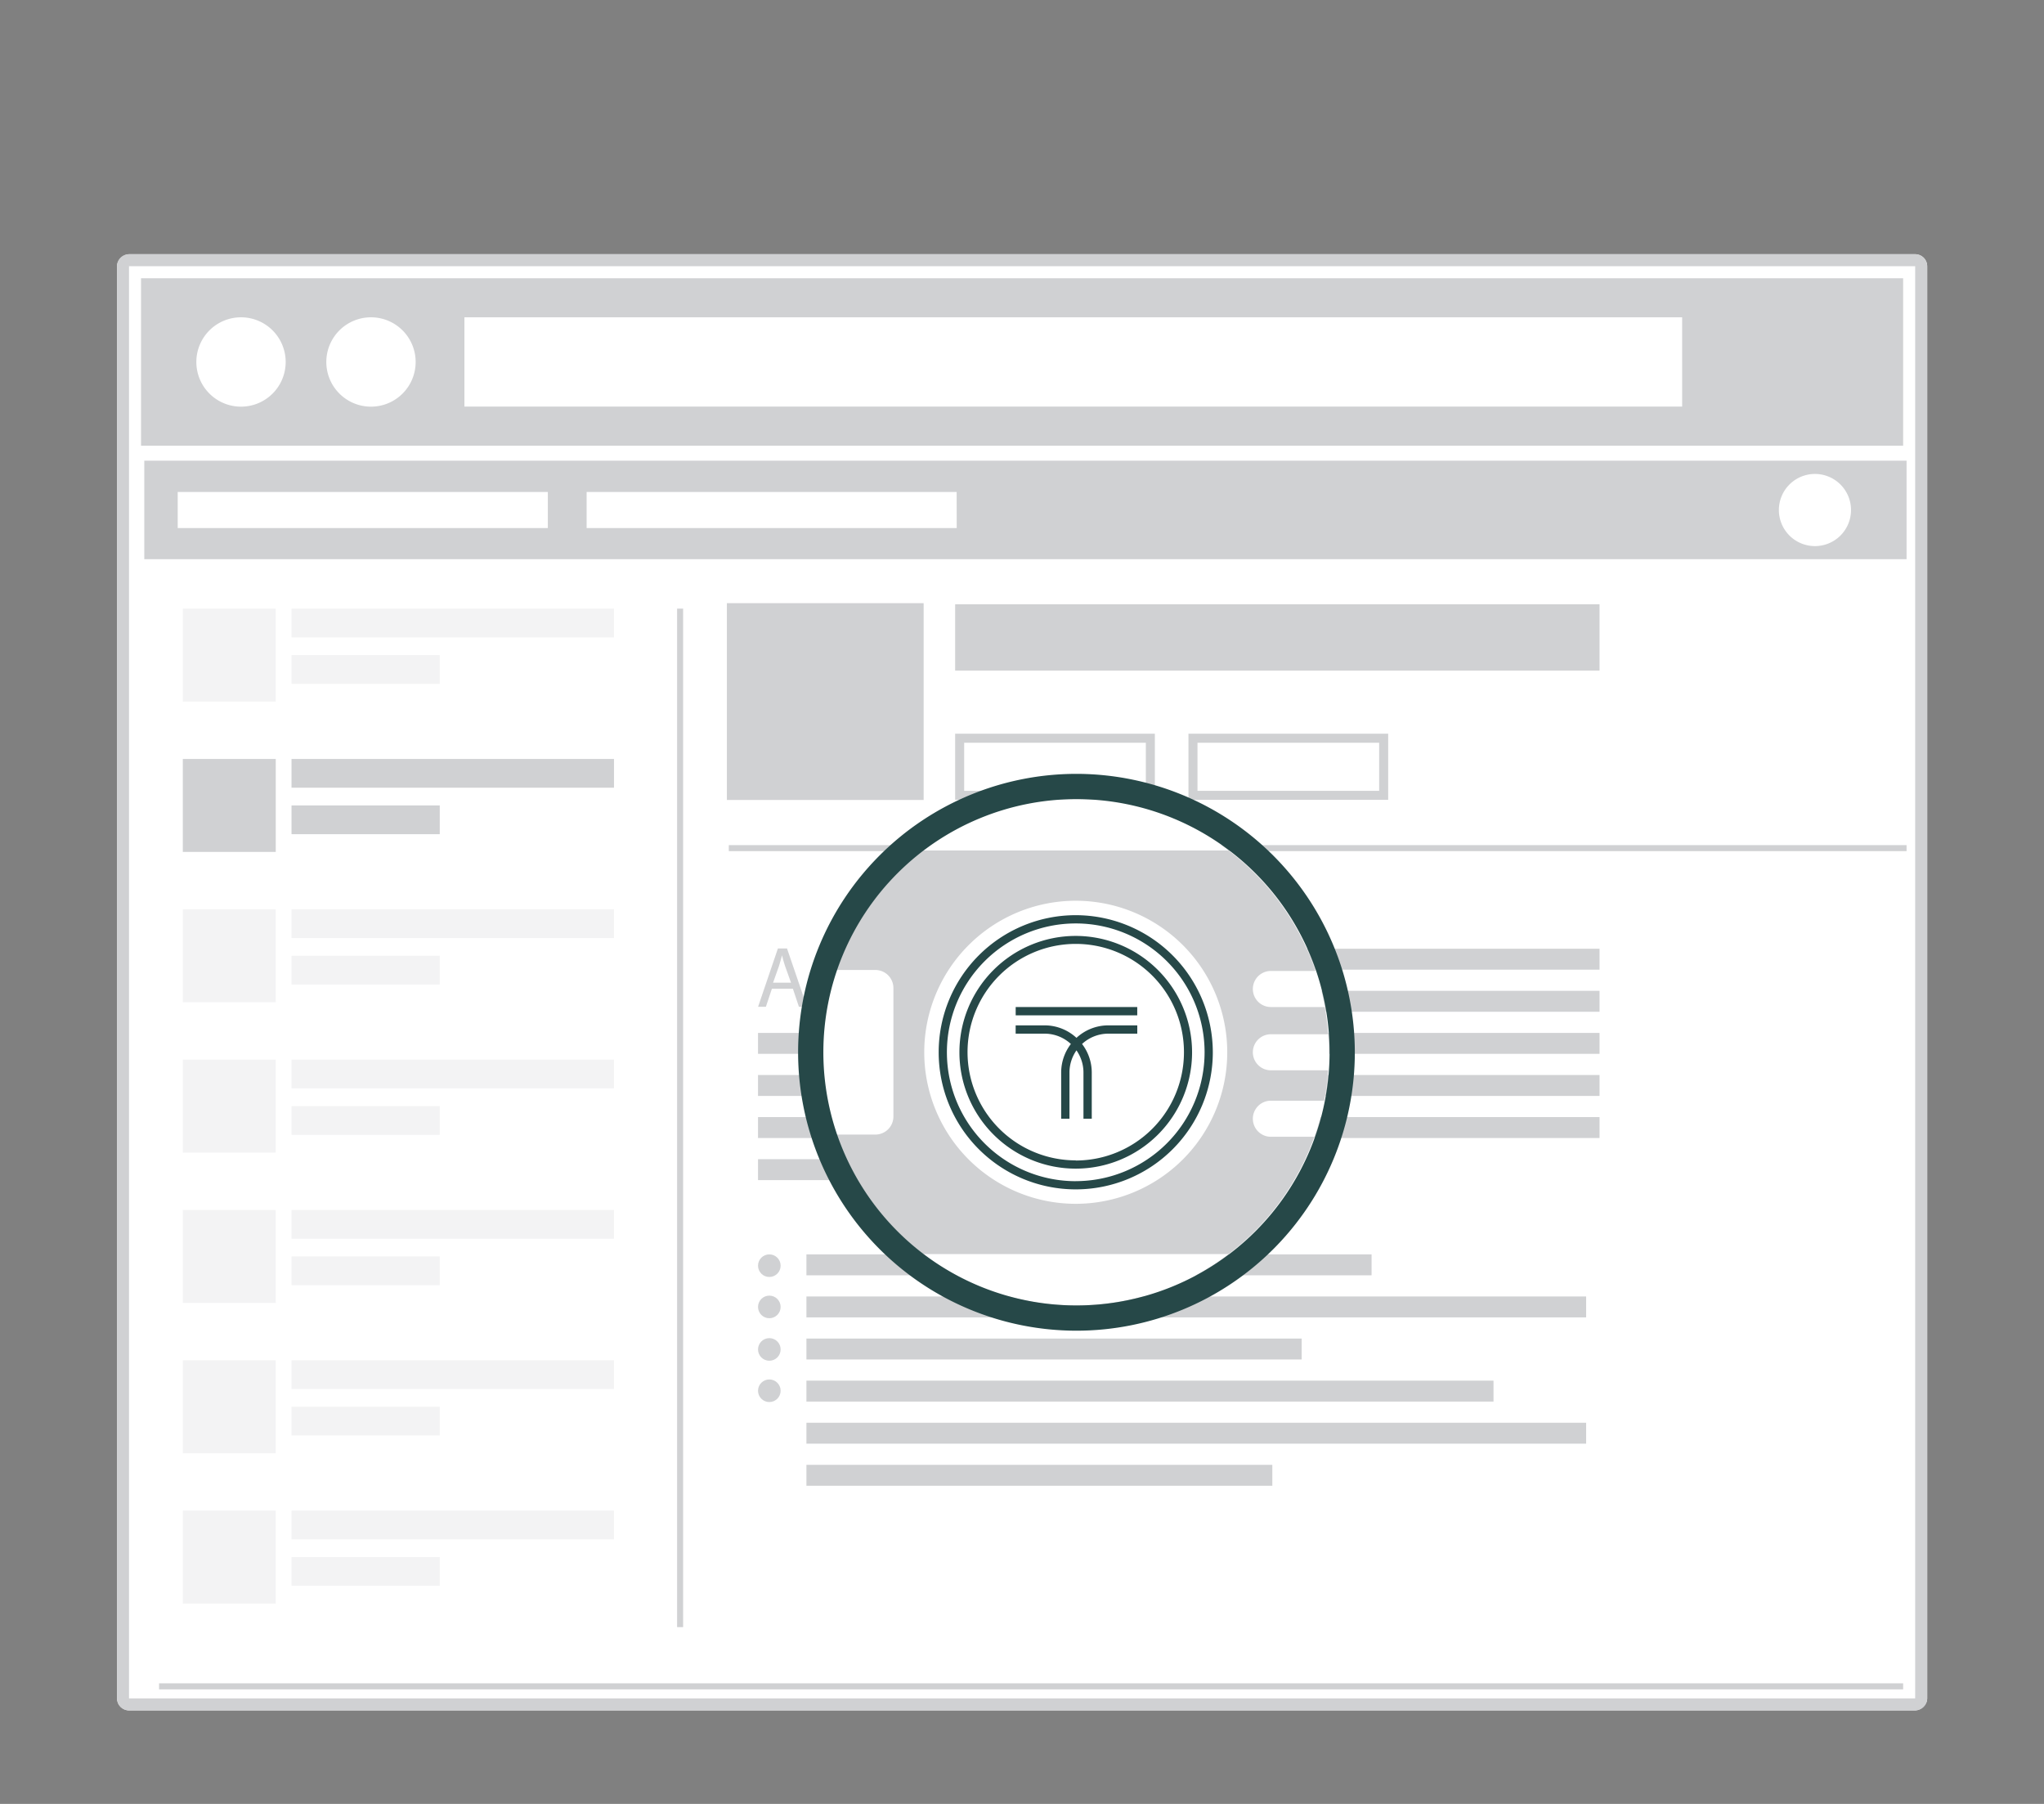 <svg xmlns="http://www.w3.org/2000/svg" viewBox="121 25 340 300">
<rect x="121" y="25" width="340" height="300" fill="#808080" stroke="none"/>
<defs>
<style>

.extensionMagnify{
   animation: extensionAppear 3s linear;
   transform: scale(0.6);
   transform-origin: 300px 200px;
}
.extensionMagnifyMove{
  transform: translateX(115px) translateY(-115px);
}

.jobBoard{
  transform-origin: 300px 200px;
}

</style>

</defs>

  <g class="jobBoard" id="Animated-JobBoard">
    <g>
      <g>
        <rect x="169.93" y="37.81" width="242.17" height="301.1" rx="2" transform="translate(479.38 -102.65) rotate(90)" style="fill: #fff"/>
        <path d="M439.57,69.27V307.45H142.46V69.27H439.57m0-2H142.46a2,2,0,0,0-2,2V307.45a2,2,0,0,0,2,2H439.57a2,2,0,0,0,2-2V69.27a2,2,0,0,0-2-2Z" style="fill: #d0d1d3"/>
      </g>
      <g>
        <path d="M437.57,99.12H144.46V71.28H437.57ZM161.1,77.77a7.43,7.43,0,1,0,7.42,7.43A7.43,7.43,0,0,0,161.1,77.77Zm21.62,0a7.43,7.43,0,1,0,7.42,7.43A7.43,7.43,0,0,0,182.72,77.77Zm218.09,0H198.25V92.62H400.81Z" style="fill: #d0d1d3"/>
        <line x1="437.57" y1="305.45" x2="147.46" y2="305.45" style="fill: none;stroke: #d0d1d3;stroke-miterlimit: 10"/>
        <path d="M145,101.61H438.14V118H145ZM422.9,115.82a6,6,0,1,0-6-6A6,6,0,0,0,422.9,115.82Zm-210.77-9H150.56v6h61.57Zm68,0H218.58v6h61.56Z" style="fill: #d0d1d3"/>
        <g>
          <rect x="151.41" y="126.22" width="15.46" height="15.46" style="fill: #f3f3f4"/>
          <rect x="169.49" y="126.22" width="53.64" height="4.78" style="fill: #f3f3f4"/>
          <rect x="169.49" y="133.95" width="24.66" height="4.78" style="fill: #f3f3f4"/>
        </g>
        <g>
          <rect x="151.41" y="151.22" width="15.46" height="15.46" style="fill: #d0d1d3"/>
          <rect x="169.49" y="151.22" width="53.64" height="4.78" style="fill: #d0d1d3"/>
          <rect x="169.49" y="158.95" width="24.66" height="4.78" style="fill: #d0d1d3"/>
        </g>
        <g>
          <rect x="151.41" y="176.22" width="15.46" height="15.46" style="fill: #f3f3f4"/>
          <rect x="169.49" y="176.22" width="53.64" height="4.78" style="fill: #f3f3f4"/>
          <rect x="169.49" y="183.95" width="24.66" height="4.78" style="fill: #f3f3f4"/>
        </g>
        <g>
          <rect x="151.41" y="201.22" width="15.46" height="15.46" style="fill: #f3f3f4"/>
          <rect x="169.49" y="201.22" width="53.64" height="4.78" style="fill: #f3f3f4"/>
          <rect x="169.49" y="208.95" width="24.66" height="4.78" style="fill: #f3f3f4"/>
        </g>
        <g>
          <rect x="151.41" y="226.22" width="15.46" height="15.46" style="fill: #f3f3f4"/>
          <rect x="169.49" y="226.22" width="53.64" height="4.78" style="fill: #f3f3f4"/>
          <rect x="169.49" y="233.95" width="24.66" height="4.78" style="fill: #f3f3f4"/>
        </g>
        <g>
          <rect x="151.41" y="251.22" width="15.46" height="15.46" style="fill: #f3f3f4"/>
          <rect x="169.49" y="251.22" width="53.64" height="4.78" style="fill: #f3f3f4"/>
          <rect x="169.49" y="258.95" width="24.66" height="4.78" style="fill: #f3f3f4"/>
        </g>
        <g>
          <rect x="151.41" y="276.22" width="15.46" height="15.46" style="fill: #f3f3f4"/>
          <rect x="169.49" y="276.22" width="53.64" height="4.78" style="fill: #f3f3f4"/>
          <rect x="169.49" y="283.95" width="24.66" height="4.78" style="fill: #f3f3f4"/>
        </g>
        <line x1="234.13" y1="126.22" x2="234.13" y2="295.6" style="fill: none;stroke: #d0d1d3;stroke-miterlimit: 10"/>
        <rect x="241.91" y="125.31" width="32.73" height="32.73" style="fill: #d0d1d3"/>
        <rect x="279.88" y="125.49" width="107.19" height="11.03" style="fill: #d0d1d3"/>
        <path d="M311.6,148.52v8H281.38v-8H311.6m1.5-1.5H279.88v11H313.1V147Z" style="fill: #d0d1d3"/>
        <path d="M350.41,148.52v8H320.19v-8h30.22m1.5-1.5H318.69v11h33.22V147Z" style="fill: #d0d1d3"/>
        <line x1="438.14" y1="166.05" x2="242.23" y2="166.05" style="fill: none;stroke: #d0d1d3;stroke-miterlimit: 10"/>
        <path d="M249.4,189.43l-1,3h-1.3l3.3-9.7h1.51l3.32,9.7h-1.34l-1-3Zm3.18-1-1-2.79c-.22-.63-.36-1.21-.5-1.77h0c-.15.57-.31,1.16-.49,1.75l-1,2.81Z" style="fill: #d0d1d3"/>
        <rect x="257.37" y="182.78" width="129.7" height="3.48" style="fill: #d0d1d3"/>
        <rect x="257.37" y="189.78" width="129.7" height="3.48" style="fill: #d0d1d3"/>
        <rect x="247.09" y="196.78" width="139.98" height="3.48" style="fill: #d0d1d3"/>
        <rect x="247.09" y="203.78" width="139.98" height="3.48" style="fill: #d0d1d3"/>
        <rect x="247.09" y="210.78" width="139.98" height="3.48" style="fill: #d0d1d3"/>
        <rect x="247.09" y="217.78" width="88.2" height="3.48" style="fill: #d0d1d3"/>
        <rect x="255.14" y="233.61" width="94.01" height="3.48" style="fill: #d0d1d3"/>
        <rect x="255.14" y="240.61" width="129.7" height="3.48" style="fill: #d0d1d3"/>
        <rect x="255.14" y="247.61" width="82.38" height="3.48" style="fill: #d0d1d3"/>
        <rect x="255.14" y="254.61" width="114.29" height="3.48" style="fill: #d0d1d3"/>
        <rect x="255.14" y="261.61" width="129.7" height="3.48" style="fill: #d0d1d3"/>
        <rect x="255.14" y="268.61" width="77.5" height="3.48" style="fill: #d0d1d3"/>
        <circle cx="248.97" cy="235.49" r="1.88" style="fill: #d0d1d3"/>
        <circle cx="248.97" cy="242.35" r="1.88" style="fill: #d0d1d3"/>
        <circle cx="248.97" cy="249.42" r="1.88" style="fill: #d0d1d3"/>
        <circle cx="248.97" cy="256.29" r="1.88" style="fill: #d0d1d3"/>
      </g>
    </g>
  </g>

  <g class="extensionMagnifyMove" id="Animated-ExtensionMagnify">
    <g class="extensionMagnify">
      <circle cx="299.94" cy="200" r="70.17" style="fill: #fff"/>
      <path d="M354,205h15.87a68.47,68.47,0,0,1-1.1,8.42H354a5,5,0,0,0,0,10h12.05a70.36,70.36,0,0,1-23.79,32.52H257.54a70.45,70.45,0,0,1-24-33.13h10.81a5,5,0,0,0,5-5V182.19a5,5,0,0,0-5-5H233.54a70.29,70.29,0,0,1,24-33.12h84.74a70.36,70.36,0,0,1,24.08,33.39H354a5,5,0,0,0,0,10h14.93a69.32,69.32,0,0,1,.94,7.54H354a5,5,0,0,0-5,5h0A5,5,0,0,0,354,205Zm-54.1-47a42,42,0,1,0,42,42A42,42,0,0,0,299.9,158Z" style="fill: #d0d1d3"/>
      <g>
        <path d="M299.9,170a30,30,0,1,0,30,30A30,30,0,0,0,299.9,170ZM317,194.84h-8a10.71,10.71,0,0,0-7.31,2.86,13,13,0,0,1,2.69,7.93v12.78H302V205.63a10.73,10.73,0,0,0-1.94-6.16,10.73,10.73,0,0,0-1.94,6.16v12.79h-2.3V205.63a13,13,0,0,1,2.69-7.93,10.71,10.71,0,0,0-7.31-2.86h-8v-2.3h8A13,13,0,0,1,300.1,196a13,13,0,0,1,8.86-3.46h8Zm0-5.09h-33.7v-2.29H317Z" style="fill: none"/>
        <path d="M299.9,164.29A35.72,35.72,0,1,0,335.62,200,35.75,35.75,0,0,0,299.9,164.29Zm0,68A32.25,32.25,0,1,1,332.15,200,32.29,32.29,0,0,1,299.9,232.25Z" style="fill: none"/>
        <rect x="283.25" y="187.46" width="33.7" height="2.3" style="fill: #264848"/>
        <path d="M300.1,196a13,13,0,0,0-8.86-3.46h-8v2.3h8a10.71,10.71,0,0,1,7.31,2.86,13,13,0,0,0-2.69,7.93v12.79h2.3V205.63a10.73,10.73,0,0,1,1.94-6.16,10.73,10.73,0,0,1,1.94,6.16v12.78h2.3V205.63a13,13,0,0,0-2.69-7.93,10.71,10.71,0,0,1,7.31-2.86h8v-2.3h-8A13,13,0,0,0,300.1,196Z" style="fill: #264848"/>
        <path d="M299.9,167.75A32.25,32.25,0,1,0,332.15,200,32.29,32.29,0,0,0,299.9,167.75Zm0,62.21a30,30,0,1,1,30-30A30,30,0,0,1,299.9,230Z" style="fill: #264848"/>
        <path d="M299.9,162a38,38,0,1,0,38,38A38.05,38.05,0,0,0,299.9,162Zm0,73.73A35.72,35.72,0,1,1,335.62,200,35.75,35.75,0,0,1,299.9,235.72Z" style="fill: #264848"/>
      </g>
      <path d="M299.9,129.83a69.89,69.89,0,0,0-42.37,14.24h84.74A69.89,69.89,0,0,0,299.9,129.83Z" style="fill: none"/>
      <path d="M249.35,217.81V182.19a5,5,0,0,0-5-5H233.54a70.19,70.19,0,0,0,0,45.62h10.81A5,5,0,0,0,249.35,217.81Z" style="fill: none"/>
      <path d="M299.9,270.17a69.91,69.91,0,0,0,42.36-14.23H257.54A69.93,69.93,0,0,0,299.9,270.17Z" style="fill: none"/>
      <path d="M300.1,129.83A70.17,70.17,0,1,1,229.93,200a70.17,70.17,0,0,1,70.17-70.17m0-7A77.17,77.17,0,1,0,377.27,200a77.26,77.26,0,0,0-77.17-77.17Z" style="fill: #264848"/>
    </g>
  </g>
  
</svg>
